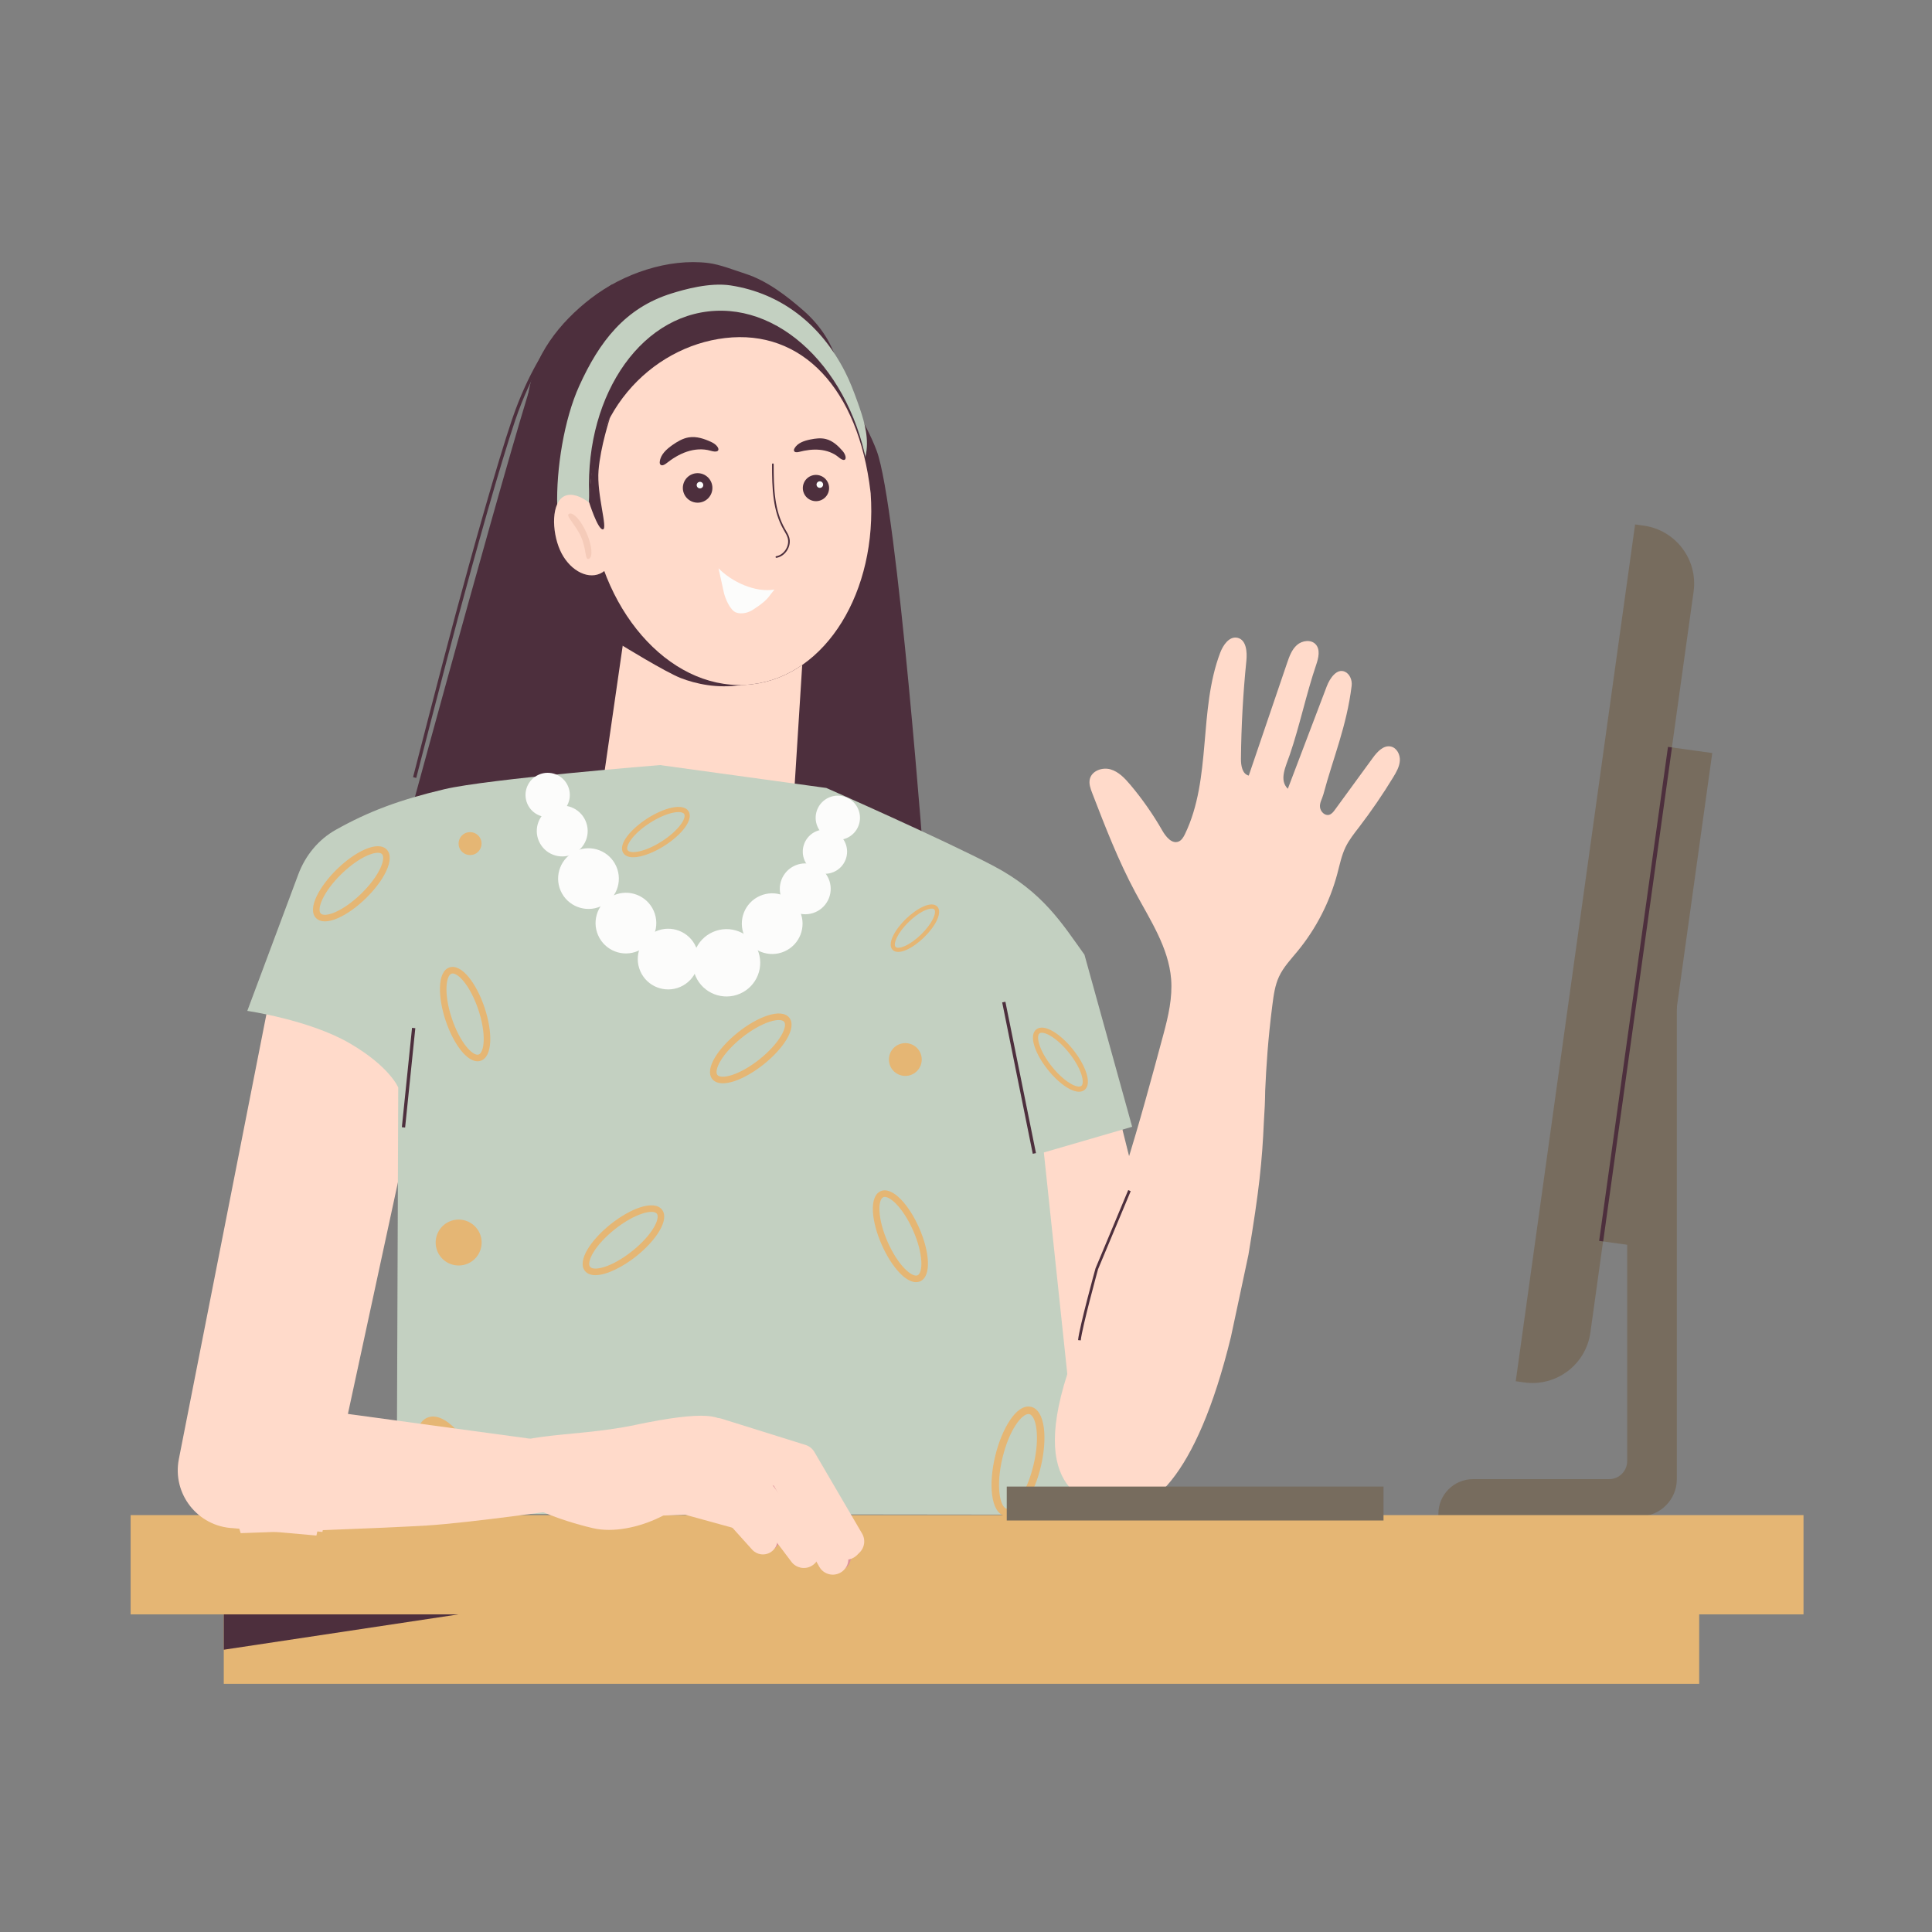 <svg width="500" height="500" viewBox="0 0 500 500" fill="none" xmlns="http://www.w3.org/2000/svg">
<rect x="0" y="0" width="500" height="500" fill="#808080" stroke="none"/>
<g id="Untitled design (10) 1">
<path id="Vector" d="M421.109 237.979V378.141C421.109 380.708 419.021 382.797 416.448 382.797H381.25C376.281 382.797 372.25 386.818 372.25 391.786V392.109C372.25 392.281 372.396 392.432 372.573 392.432H424.318C429.646 392.432 433.964 388.115 433.964 382.797V237.979C433.964 237.802 433.818 237.656 433.641 237.656H421.427C421.25 237.656 421.109 237.802 421.109 237.979Z" fill="#776C5E"/>
<g id="Group">
<path id="Vector_2" d="M466.745 417.797H33.807V392.109H466.745V417.797Z" fill="#E5B674"/>
</g>
<path id="Vector_3" d="M72.598 249L47.286 377.62C45.51 386.62 52.234 394.031 61.405 394.438L83.442 396.464L109.327 276.604L72.598 249Z" fill="#FFDACA"/>
<path id="Vector_4" d="M107.724 201.333C107.797 201.047 115.094 172.693 118.578 159.719C122.974 143.323 129.474 120.146 133.328 108.797C137.5 96.495 142.76 89.516 142.812 89.443L142.141 88.932C142.083 89 136.75 96.083 132.526 108.521C128.667 119.891 122.156 143.089 117.755 159.5C114.271 172.474 106.974 200.839 106.901 201.12L107.724 201.333Z" fill="#4D2F3D"/>
<path id="Vector_5" d="M158.375 73.635C158.375 73.635 143.542 83.156 139.167 94.344C134.797 105.526 106.734 208.635 106.734 208.635L239.375 226.568C239.375 226.568 232.245 130.984 226.88 116.651C221.521 102.312 203.135 78.948 203.135 78.948L158.375 73.635Z" fill="#4D2F3D"/>
<g id="Group_2">
<path id="Vector_6" d="M216.99 95.24C215.823 89.479 212.417 84.307 207.995 80.427C203.568 76.547 198.474 72.635 192.87 70.833C189.979 69.906 186.323 68.438 183.307 68.068C172.964 66.792 161.234 70.823 152.979 77.177C144.724 83.526 138.078 92.073 136.667 102.385C136.172 106.031 135.844 111.984 135.995 115.661C136.245 121.604 137.729 125.635 139.193 131.401C139.828 133.906 144.016 142.958 144.99 144.62C146.578 147.339 149.073 150.328 151.854 151.813C154.677 153.318 158.635 153.948 161.807 154.406C167.323 155.208 169.375 146.255 174.078 143.281C181.245 138.745 187.62 133.089 193.964 127.458C198.552 123.385 203.141 119.313 207.734 115.245C209.042 114.083 210.344 112.922 211.505 111.615C215 107.677 217.005 102.453 217.031 97.188C217.036 96.953 217.089 96.646 217.323 96.62C217.557 96.594 217.396 97.094 217.292 96.88L216.99 95.24Z" fill="#4D2F3D"/>
</g>
<path id="Vector_7" d="M144.214 131.068C143.922 121.484 145.958 108.557 149.927 99.828C155.12 88.391 161.776 79.693 173.776 75.948C176.932 74.963 183.625 73.026 189.104 73.87C202.391 75.927 212.536 84.188 218.661 96.146C219.964 98.682 220.974 101.359 221.937 104.042C223.37 108.036 224.729 112.219 224.276 116.438C223.74 121.521 220.573 126.042 216.599 129.26C212.62 132.474 207.859 134.557 203.12 136.474C198.74 138.245 194.286 139.927 189.63 140.693C184.75 141.495 179.766 141.276 174.833 140.958C168.589 140.552 162.354 139.99 156.141 139.266C153.802 138.99 151.417 138.682 149.292 137.661C147.172 136.641 145.323 134.766 144.948 132.443L144.214 131.068Z" fill="#C3D0C1"/>
<path id="Vector_8" d="M151.781 232.016L203.641 235.182L208.734 154.276L163.422 151.427L151.781 232.016Z" fill="#FFDACA"/>
<path id="Vector_9" d="M191.672 177.276C185.708 178.234 180.062 177 176.146 175.469C172.229 173.943 160.792 166.901 160.792 166.901L161.271 157.422L191.672 177.276Z" fill="#4D2F3D"/>
<path id="Vector_10" d="M71.604 249L46.286 377.615C44.515 386.62 51.177 395.083 60.349 395.49L81.89 397.396L108.328 276.604L71.604 249Z" fill="#FFDACA"/>
<path id="Vector_11" d="M194.641 177.089C213.807 174.833 227.12 153.026 225.328 127.661C225.255 126.646 225.161 125.625 225.042 124.599C221.896 97.953 203.193 78.25 183.26 80.599C163.432 82.932 149.859 106.214 152.828 132.698C152.839 132.828 152.849 132.958 152.87 133.089C156.01 159.74 174.714 179.438 194.641 177.089Z" fill="#4D2F3D"/>
<path id="Vector_12" d="M194.641 177.089C213.807 174.833 227.12 153.026 225.328 127.661C225.318 127.531 225.297 127.406 225.281 127.271C222.141 100.62 207.578 85.135 187.651 87.484C168.484 89.734 151.031 107.333 152.828 132.698C152.839 132.828 152.849 132.958 152.87 133.089C156.01 159.74 174.714 179.438 194.641 177.089Z" fill="#FFDACA"/>
<path id="hand" d="M287.859 281.812L308.734 365.354L280.927 380.729L248.161 282.521L287.859 281.812Z" fill="#FFDACA"/>
<path id="Vector_13" d="M144.917 142.339C147.083 147.276 151.714 150.021 155.26 148.469C158.802 146.917 159.922 141.651 157.755 136.719C155.594 131.776 149.74 126.786 146.198 128.339C142.651 129.891 142.745 137.401 144.917 142.339Z" fill="#FFDACA"/>
<path id="Vector_14" d="M142.461 391.84L280.072 392L270.147 298.256L293 291.609L280.657 247.075C274.906 239.073 269.944 230.869 257.148 224.118C244.352 217.367 213.845 203.923 213.845 203.923L170.815 198C170.815 198 126.332 201.569 115.004 204.249C103.271 207.027 95.357 210.001 86.825 214.796C82.467 217.254 79.048 221.33 77.193 226.301L64 261.617C64 261.617 80.073 263.939 90.484 269.992C100.896 276.044 103.063 281.45 103.063 281.45L102.652 391.84H142.461Z" fill="#C3D0C1"/>
<path id="Vector_15" d="M157.885 108.057C157.885 108.057 155.411 115.5 154.901 121.745C154.396 127.995 157.37 136.885 156.031 137.005C154.693 137.13 152.401 129.792 152.401 129.792L153.667 115.797L157.885 108.057Z" fill="#4D2F3D"/>
<path id="Vector_16" d="M211.573 213.943C212.849 216.839 216.234 218.161 219.13 216.896C222.031 215.625 223.354 212.245 222.083 209.349C220.812 206.448 217.432 205.13 214.526 206.396C211.625 207.667 210.302 211.047 211.573 213.943Z" fill="#FCFCFB"/>
<path id="Vector_17" d="M208.24 222.708C209.51 225.609 212.891 226.927 215.792 225.656C218.693 224.385 220.016 221.005 218.745 218.109C217.474 215.208 214.089 213.891 211.187 215.161C208.286 216.432 206.969 219.813 208.24 222.708Z" fill="#FCFCFB"/>
<path id="Vector_18" d="M136.483 208.03C137.754 210.931 141.139 212.249 144.04 210.978C146.941 209.712 148.259 206.332 146.988 203.431C145.717 200.535 142.337 199.212 139.436 200.483C136.535 201.754 135.212 205.134 136.483 208.03Z" fill="#FCFCFB"/>
<path id="Vector_19" d="M202.37 232.672C203.828 236 207.714 237.516 211.042 236.057C214.375 234.594 215.891 230.714 214.432 227.391C212.974 224.063 209.089 222.547 205.755 224C202.422 225.464 200.906 229.344 202.37 232.672Z" fill="#FCFCFB"/>
<path id="Vector_20" d="M139.474 217.703C140.932 221.031 144.818 222.547 148.146 221.094C151.479 219.63 153 215.755 151.536 212.427C150.078 209.094 146.193 207.578 142.865 209.036C139.531 210.5 138.01 214.38 139.474 217.703Z" fill="#FCFCFB"/>
<path id="Vector_21" d="M192.646 242.193C194.385 246.167 199.021 247.974 203 246.234C206.974 244.495 208.781 239.865 207.042 235.891C205.297 231.922 200.661 230.109 196.687 231.849C192.714 233.594 190.901 238.219 192.646 242.193Z" fill="#FCFCFB"/>
<path id="Vector_22" d="M145.099 230.536C146.844 234.505 151.479 236.312 155.458 234.573C159.432 232.833 161.24 228.203 159.495 224.229C157.755 220.26 153.12 218.448 149.146 220.187C145.172 221.932 143.359 226.562 145.099 230.536Z" fill="#FCFCFB"/>
<path id="Vector_23" d="M154.792 242.047C156.531 246.021 161.167 247.833 165.141 246.089C169.12 244.349 170.932 239.719 169.187 235.745C167.448 231.771 162.812 229.964 158.833 231.708C154.859 233.443 153.047 238.078 154.792 242.047Z" fill="#FCFCFB"/>
<path id="Vector_24" d="M165.719 251.359C167.458 255.333 172.094 257.141 176.073 255.401C180.047 253.661 181.859 249.026 180.115 245.057C178.375 241.083 173.734 239.276 169.76 241.016C165.786 242.76 163.974 247.385 165.719 251.359Z" fill="#FCFCFB"/>
<path id="Vector_25" d="M180.031 252.672C181.964 257.078 187.109 259.083 191.521 257.156C195.938 255.224 197.943 250.078 196.01 245.672C194.078 241.266 188.932 239.255 184.521 241.193C180.109 243.12 178.099 248.26 180.031 252.672Z" fill="#FCFCFB"/>
<path id="Vector_26" d="M104.844 291.807L107.484 266.094L106.635 266L104 291.719L104.844 291.807Z" fill="#4D2F3D"/>
<path id="Vector_27" d="M267.276 298.594L268.109 298.427L260.198 259.255L259.365 259.422L267.276 298.594Z" fill="#4D2F3D"/>
<path id="Vector_28" d="M228.589 309.839C227.875 310.146 227.5 311.536 227.609 313.464C227.729 315.76 228.479 318.573 229.714 321.391C230.953 324.208 232.516 326.667 234.12 328.313C235.464 329.698 236.745 330.359 237.458 330.052C238.167 329.74 238.542 328.349 238.438 326.422C238.318 324.13 237.568 321.313 236.328 318.495C235.094 315.677 233.531 313.219 231.927 311.573C230.802 310.417 229.719 309.76 228.979 309.76C228.839 309.76 228.708 309.786 228.589 309.839ZM232.901 329.5C231.156 327.708 229.474 325.073 228.161 322.073C226.844 319.078 226.047 316.047 225.906 313.557C225.755 310.786 226.469 308.911 227.906 308.281C229.349 307.651 231.208 308.396 233.146 310.391C234.885 312.182 236.573 314.813 237.891 317.813C239.203 320.813 240 323.839 240.135 326.328C240.286 329.104 239.578 330.979 238.135 331.609C237.802 331.75 237.453 331.823 237.078 331.823C235.839 331.823 234.391 331.026 232.901 329.5Z" fill="#E5B674"/>
<path id="Vector_29" d="M114.203 392.807L116.24 391.484C115.083 389.714 114.036 387.75 113.109 385.641C111.344 381.625 110.276 377.599 110.099 374.323C109.948 371.568 110.49 369.583 111.505 369.135C113.474 368.276 118.635 372.563 122.557 381.505C124.208 385.271 125.266 389.083 125.526 392.25L127.948 392.047C127.661 388.625 126.536 384.536 124.781 380.536C121.24 372.458 115.042 364.943 110.531 366.917C108.469 367.813 107.458 370.495 107.672 374.453C107.865 378.016 109.005 382.333 110.885 386.62C111.865 388.844 112.979 390.927 114.203 392.807Z" fill="#E5B674"/>
<path id="Vector_30" d="M235.198 238.583C232.094 241.589 231.115 244.391 231.781 245.073C232.12 245.422 233.031 245.339 234.151 244.849C235.479 244.266 236.979 243.203 238.37 241.849C239.766 240.495 240.875 239.026 241.495 237.714C242.016 236.609 242.125 235.708 241.786 235.354C241.646 235.214 241.417 235.141 241.104 235.141C239.932 235.141 237.646 236.198 235.198 238.583ZM231.01 245.818C229.49 244.26 231.646 240.526 234.448 237.813C237.245 235.094 241.036 233.052 242.557 234.609C243.245 235.318 243.214 236.583 242.464 238.172C241.792 239.594 240.604 241.177 239.12 242.615C237.635 244.057 236.021 245.198 234.578 245.828C233.776 246.182 233.063 246.354 232.458 246.354C231.849 246.354 231.359 246.177 231.01 245.818Z" fill="#E5B674"/>
<path id="Vector_31" d="M95.11 221.389C93.001 222.305 90.626 223.993 88.418 226.139C83.511 230.904 81.965 235.337 83.011 236.415C83.558 236.972 84.991 236.842 86.761 236.061C88.871 235.144 91.241 233.451 93.454 231.311C95.657 229.17 97.418 226.842 98.397 224.764C99.22 223.019 99.397 221.592 98.855 221.035C98.636 220.805 98.267 220.696 97.782 220.696C97.084 220.696 96.157 220.93 95.11 221.389ZM81.793 237.597C79.392 235.128 82.803 229.222 87.235 224.92C89.584 222.639 92.142 220.831 94.428 219.831C96.975 218.717 98.98 218.722 100.074 219.852C101.173 220.977 101.121 222.977 99.933 225.493C98.866 227.748 96.985 230.248 94.636 232.529C92.287 234.811 89.73 236.618 87.444 237.618C86.178 238.175 85.043 238.451 84.09 238.451C83.131 238.451 82.35 238.165 81.793 237.597Z" fill="#E5B674"/>
<path id="Vector_32" d="M166.219 314.078C164.031 314.786 161.5 316.229 159.089 318.151C156.687 320.068 154.708 322.208 153.531 324.182C152.536 325.833 152.219 327.24 152.708 327.849C153.646 329.026 158.245 328.052 163.594 323.792C166 321.875 167.979 319.734 169.161 317.76C170.151 316.104 170.464 314.698 169.984 314.089C169.734 313.786 169.25 313.63 168.594 313.63C167.943 313.63 167.13 313.781 166.219 314.078ZM151.375 328.906C150.401 327.677 150.646 325.693 152.068 323.307C153.354 321.167 155.469 318.865 158.031 316.823C160.599 314.781 163.312 313.229 165.693 312.458C168.339 311.604 170.333 311.807 171.307 313.031C172.292 314.26 172.047 316.25 170.615 318.63C169.333 320.771 167.214 323.078 164.656 325.12C161.198 327.875 156.984 330.01 154.083 330.01C152.932 330.01 151.99 329.672 151.375 328.906Z" fill="#E5B674"/>
<path id="Vector_33" d="M116.859 251.979C115.432 252.458 114.771 257.104 116.943 263.594C117.917 266.505 119.255 269.099 120.708 270.885C121.922 272.38 123.135 273.161 123.87 272.911C124.609 272.667 125.109 271.312 125.177 269.385C125.26 267.089 124.771 264.219 123.792 261.302C122.812 258.385 121.479 255.797 120.031 254.01C118.964 252.698 117.896 251.937 117.156 251.937C117.052 251.937 116.953 251.953 116.859 251.979ZM119.385 271.948C117.812 270.01 116.37 267.234 115.328 264.13C113.37 258.276 113.052 251.464 116.323 250.37C117.812 249.875 119.599 250.786 121.349 252.943C122.922 254.88 124.365 257.656 125.401 260.76C126.443 263.87 126.969 266.953 126.875 269.443C126.776 272.224 125.901 274.026 124.411 274.521C124.146 274.609 123.87 274.656 123.589 274.656C122.286 274.656 120.823 273.724 119.385 271.948Z" fill="#E5B674"/>
<path id="Vector_34" d="M199.172 264.427C196.99 265.141 194.458 266.583 192.052 268.5C189.646 270.417 187.667 272.563 186.484 274.531C185.495 276.193 185.182 277.594 185.661 278.203C186.151 278.807 187.589 278.813 189.427 278.214C191.62 277.505 194.146 276.063 196.557 274.146C198.958 272.224 200.937 270.083 202.115 268.115C203.109 266.458 203.427 265.052 202.937 264.448C202.698 264.135 202.208 263.984 201.547 263.984C200.901 263.984 200.083 264.135 199.172 264.427ZM184.339 279.26C183.354 278.031 183.599 276.042 185.031 273.661C186.312 271.521 188.432 269.214 190.99 267.177C193.552 265.13 196.276 263.583 198.651 262.813C201.297 261.953 203.292 262.156 204.271 263.385C205.245 264.615 205 266.599 203.578 268.984C202.292 271.13 200.177 273.432 197.615 275.474C195.047 277.51 192.333 279.063 189.953 279.833C188.88 280.182 187.906 280.354 187.073 280.354C185.854 280.354 184.917 279.984 184.339 279.26Z" fill="#E5B674"/>
<path id="Vector_35" d="M174.12 210.339C172.349 210.719 170.25 211.646 168.214 212.953C163.682 215.859 161.797 219.031 162.432 220.031C163.073 221.026 166.75 220.635 171.281 217.729C173.318 216.427 175.036 214.906 176.12 213.458C177.031 212.245 177.391 211.167 177.057 210.656C176.854 210.328 176.328 210.161 175.594 210.161C175.167 210.161 174.667 210.224 174.12 210.339ZM161.307 220.75C159.844 218.469 163.401 214.453 167.495 211.828C169.661 210.438 171.917 209.443 173.839 209.031C175.969 208.573 177.521 208.891 178.187 209.932C178.854 210.969 178.5 212.51 177.193 214.26C176.016 215.833 174.172 217.464 172.005 218.854C169.297 220.589 166.135 221.859 163.88 221.859C162.724 221.859 161.807 221.526 161.307 220.75Z" fill="#E5B674"/>
<path id="Vector_36" d="M269.021 267.453C268.542 267.833 268.536 268.964 269.005 270.411C269.568 272.13 270.703 274.12 272.214 276.01C273.724 277.901 275.411 279.453 276.964 280.38C278.271 281.161 279.375 281.411 279.854 281.031C280.333 280.646 280.333 279.516 279.865 278.068C279.307 276.349 278.167 274.365 276.656 272.474C275.151 270.578 273.464 269.031 271.911 268.099C271.01 267.557 270.203 267.276 269.635 267.276C269.38 267.276 269.167 267.333 269.021 267.453ZM276.276 281.531C274.594 280.521 272.776 278.854 271.172 276.839C269.563 274.828 268.344 272.693 267.734 270.823C267.057 268.745 267.219 267.177 268.188 266.406C269.156 265.641 270.719 265.833 272.599 266.953C274.286 267.964 276.099 269.625 277.708 271.641C279.313 273.656 280.531 275.792 281.135 277.656C281.813 279.74 281.651 281.307 280.688 282.073C280.297 282.38 279.813 282.536 279.245 282.536C278.411 282.536 277.396 282.198 276.276 281.531Z" fill="#E5B674"/>
<path id="Vector_37" d="M192.891 373.63C189.479 372.672 186.146 372.266 183.51 372.49C181.292 372.672 179.766 373.323 179.521 374.187C179.281 375.042 180.245 376.391 182.036 377.708C184.172 379.276 187.224 380.667 190.635 381.625C198.219 383.755 203.531 382.74 204 381.068C204.474 379.401 200.469 375.76 192.891 373.63ZM190.104 383.505C186.474 382.484 183.198 380.984 180.88 379.281C178.297 377.391 177.151 375.391 177.641 373.651C178.13 371.917 180.156 370.807 183.344 370.542C186.208 370.302 189.792 370.729 193.417 371.75C200.266 373.672 206.958 377.781 205.885 381.604C205.255 383.839 202.297 384.766 198.578 384.766C195.948 384.766 192.943 384.302 190.104 383.505Z" fill="#E5B674"/>
<path id="Vector_38" d="M259.448 377.255C258.625 380.667 258.354 383.979 258.677 386.583C258.948 388.766 259.651 390.255 260.51 390.458C262.188 390.854 265.641 386.766 267.464 379.177C268.281 375.766 268.557 372.453 268.234 369.849C267.964 367.667 267.26 366.182 266.396 365.974C266.323 365.953 266.245 365.948 266.161 365.948C264.422 365.948 261.193 370.01 259.448 377.255ZM260.057 392.344C258.318 391.927 257.141 389.964 256.75 386.818C256.401 383.99 256.688 380.432 257.563 376.807C259.208 369.953 263.021 363.177 266.849 364.089C268.594 364.51 269.766 366.469 270.161 369.615C270.51 372.443 270.219 375.995 269.349 379.63C267.802 386.057 264.344 392.432 260.766 392.432C260.531 392.432 260.292 392.401 260.057 392.344Z" fill="#E5B674"/>
<path id="Vector_39" d="M113.25 323.953C114.573 326.958 118.078 328.328 121.089 327.01C124.094 325.693 125.464 322.188 124.151 319.182C122.828 316.177 119.323 314.807 116.312 316.125C113.302 317.443 111.932 320.943 113.25 323.953Z" fill="#E5B674"/>
<path id="Vector_40" d="M230.406 275.906C231.349 278.057 233.854 279.031 236 278.089C238.151 277.151 239.13 274.646 238.188 272.5C237.25 270.349 234.74 269.375 232.594 270.318C230.443 271.255 229.464 273.76 230.406 275.906Z" fill="#E5B674"/>
<path id="Vector_41" d="M118.932 219.516C119.589 221.016 121.344 221.703 122.849 221.047C124.354 220.385 125.036 218.63 124.38 217.13C123.719 215.625 121.969 214.943 120.458 215.604C118.953 216.26 118.271 218.01 118.932 219.516Z" fill="#E5B674"/>
<path id="Vector_42" d="M150.411 139.005C151.823 142.224 151.333 145.089 152.411 144.615C153.484 144.146 153.214 141.151 151.797 137.932C150.385 134.714 148.37 132.484 147.292 132.958C146.219 133.427 149 135.781 150.411 139.005Z" fill="#F5CBB9"/>
<path id="eye" d="M177.042 127.807C177.891 129.74 180.146 130.62 182.083 129.776C184.016 128.927 184.896 126.677 184.047 124.74C183.198 122.812 180.943 121.927 179.01 122.776C177.078 123.62 176.193 125.88 177.042 127.807Z" fill="#4D2F3D"/>
<path id="eye" d="M208.057 127.672C208.813 129.385 210.818 130.172 212.536 129.417C214.255 128.661 215.036 126.661 214.286 124.943C213.531 123.224 211.531 122.443 209.807 123.193C208.089 123.948 207.307 125.953 208.057 127.672Z" fill="#4D2F3D"/>
<path id="eyebrow" d="M178.214 113.198C176.672 113.458 175.292 114.286 174.01 115.182C172.495 116.25 170.953 117.63 170.75 119.474C170.719 119.74 170.729 120.036 170.911 120.229C171.281 120.646 171.958 120.297 172.396 119.953C174.021 118.667 175.807 117.547 177.776 116.891C179.74 116.234 181.906 116.063 183.896 116.651C186.849 117.531 186.271 115.432 184.161 114.432C182.318 113.568 180.281 112.854 178.214 113.198Z" fill="#4D2F3D"/>
<path id="eyebrow" d="M213.75 113.625C212.432 113.292 211.047 113.469 209.719 113.74C208.141 114.057 206.432 114.615 205.63 116.01C205.51 116.208 205.417 116.448 205.49 116.667C205.641 117.125 206.302 117.083 206.771 116.958C208.505 116.505 210.318 116.24 212.109 116.406C213.901 116.568 215.677 117.182 217.052 118.344C219.089 120.073 219.365 118.208 218.036 116.677C216.875 115.349 215.505 114.073 213.75 113.625Z" fill="#4D2F3D"/>
<path id="Vector_43" d="M180.375 125.885C180.563 126.318 181.063 126.51 181.495 126.323C181.922 126.135 182.12 125.635 181.932 125.208C181.74 124.776 181.24 124.578 180.813 124.771C180.38 124.958 180.188 125.458 180.375 125.885Z" fill="#FCFCFB"/>
<path id="Vector_44" d="M211.391 125.745C211.578 126.177 212.078 126.37 212.51 126.182C212.943 125.995 213.135 125.495 212.948 125.068C212.76 124.635 212.255 124.443 211.828 124.63C211.401 124.818 211.203 125.318 211.391 125.745Z" fill="#FCFCFB"/>
<path id="Vector_45" d="M200.927 144.37C202.068 144.172 203.073 143.464 203.719 142.417C204.37 141.375 204.568 140.161 204.25 139.083C204.063 138.422 203.714 137.833 203.375 137.26C203.302 137.125 203.224 136.995 203.146 136.865C200.432 132.099 200.219 126.474 200.229 120.151C200.229 120.031 200.135 119.938 200.016 119.938C199.901 119.938 199.802 120.031 199.802 120.146C199.792 126.531 200.01 132.219 202.776 137.073C202.854 137.208 202.932 137.339 203.01 137.474C203.333 138.026 203.667 138.594 203.844 139.203C204.125 140.161 203.948 141.25 203.359 142.193C202.776 143.135 201.875 143.776 200.885 143.948C200.776 143.969 200.698 144.083 200.714 144.198C200.734 144.297 200.823 144.37 200.927 144.37Z" fill="#4D2F3D"/>
<path id="Vector_46" d="M200.427 152.573C195.505 153.417 189.448 150.646 185.958 147.078C186.49 149.391 186.812 151.109 187.349 153.417C187.708 154.979 189.005 157.984 190.516 158.521C191.906 159.016 193.641 158.609 194.875 157.792C196.573 156.672 198.312 155.51 199.437 153.818L200.427 152.573Z" fill="#FCFCFB"/>
<path id="hand" d="M281.502 342.005C284.19 335.958 288.762 307.989 291.236 302.349C294.82 290.937 297.955 279.354 301.101 267.661C302.356 262.995 303.471 258.187 303.085 253.364C302.434 245.25 297.695 238.146 293.841 230.974C289.413 222.729 286.033 213.974 282.663 205.245C282.21 204.078 281.757 202.823 282.049 201.609C282.565 199.474 285.273 198.505 287.382 199.104C289.497 199.708 291.096 201.406 292.512 203.083C295.627 206.781 298.408 210.76 300.809 214.958C301.731 216.573 303.309 218.5 305.028 217.786C305.83 217.453 306.299 216.625 306.679 215.844C313.627 201.422 310.117 183.901 315.783 168.932C316.549 166.911 318.153 164.588 320.262 165.062C322.544 165.573 322.794 168.687 322.559 171.015C321.705 179.437 321.236 187.911 321.158 196.38C321.143 198.109 321.492 200.317 323.179 200.724C326.481 191.021 329.788 181.312 333.091 171.604C333.669 169.911 334.299 168.13 335.643 166.937C336.986 165.75 339.278 165.432 340.497 166.755C341.747 168.12 341.226 170.281 340.632 172.031C338.049 179.63 336.398 187.687 333.815 195.276C332.757 198.39 330.94 201.828 333.288 204.135C336.648 195.291 340.007 186.448 343.372 177.604C344.174 175.5 345.971 172.927 348.033 173.828C349.335 174.396 349.976 176.047 349.809 177.453C348.512 188.005 345.038 196.041 342.486 205.599C342.184 206.724 341.476 207.765 341.617 208.916C341.757 210.067 342.867 211.177 343.981 210.87C344.637 210.687 345.091 210.104 345.486 209.557C348.757 205.078 352.028 200.594 355.299 196.114C356.45 194.541 358.07 192.771 359.976 193.208C361.497 193.552 362.367 195.276 362.283 196.828C362.195 198.38 361.387 199.797 360.58 201.125C357.867 205.583 354.913 209.896 351.742 214.041C350.46 215.708 349.132 217.364 348.221 219.255C347.19 221.401 346.721 223.765 346.111 226.067C344.163 233.416 340.611 240.333 335.778 246.203C334.054 248.297 332.148 250.297 331.007 252.755C329.94 255.047 329.611 257.599 329.288 260.104C328.148 268.984 327.71 275.984 327.429 282.26C327.403 284.802 327.283 287.495 327.091 290.312C326.632 300.63 325.898 307.958 323.096 324.729C323.096 324.729 318.747 345.224 318.549 346.047C309.554 382.911 296.981 392.948 287.523 390.646C278.07 388.338 263.606 382.255 281.502 342.005Z" fill="#FFDACA"/>
<path id="Vector_47" d="M279.698 346.891C280.052 343.469 284.135 328.615 284.177 328.464L292.625 308.271L291.979 308L283.521 328.24C283.333 328.891 279.365 343.344 279 346.823L279.698 346.891Z" fill="#4D2F3D"/>
<path id="Vector_48" d="M157.938 390.932C158.62 391.099 159.432 391.281 159.87 391.312L160.641 391.406L161.333 391.458L162.021 391.505C162.245 391.521 162.448 391.526 162.667 391.536C163.094 391.552 163.536 391.578 163.943 391.578C165.62 391.625 167.234 391.609 168.849 391.594C170.453 391.573 172.047 391.531 173.641 391.484C175.24 391.432 176.813 391.365 178.422 391.292L177.177 391.073L193.099 395.458C195.24 396.047 197.458 394.786 198.052 392.646C198.609 390.62 197.495 388.526 195.563 387.807L180.073 382.094C179.807 381.995 179.531 381.932 179.26 381.906L178.823 381.87C177.318 381.656 175.776 381.427 174.255 381.193C172.729 380.953 171.214 380.708 169.714 380.443C168.214 380.177 166.714 379.906 165.292 379.599C164.927 379.526 164.594 379.443 164.245 379.365C164.073 379.323 163.891 379.286 163.729 379.24L163.26 379.115C163.104 379.073 162.938 379.031 162.792 378.99L162.422 378.859C162.083 378.766 162.156 378.714 162.083 378.682L161.885 378.604C158.552 377.286 154.781 378.917 153.458 382.245C152.135 385.573 153.766 389.344 157.104 390.661C157.365 390.766 157.667 390.865 157.938 390.932Z" fill="#C67982"/>
<path id="Vector_49" d="M128.078 378.031C126.276 385.833 143.734 392.391 154.182 394.797C164.635 397.203 180.396 389.323 182.193 381.516C183.995 373.714 200.906 361.083 164.307 368.792C147.318 372.375 129.88 370.224 128.078 378.031Z" fill="#FFDACA"/>
<path id="Vector_50" d="M218.734 402.844C219.698 403.062 220.745 402.932 221.667 402.396C223.589 401.276 224.234 398.812 223.115 396.896L210.755 375.76C210.25 374.901 209.443 374.255 208.484 373.953L186.724 367.151C184.599 366.49 182.344 367.672 181.682 369.786C181.016 371.906 182.198 374.161 184.318 374.823L204.594 381.161L216.167 400.953C216.745 401.948 217.693 402.599 218.734 402.844Z" fill="#FFDACA"/>
<path id="Vector_51" d="M215.328 406.719C216.271 406.938 217.292 406.818 218.198 406.307C220.135 405.224 220.828 402.776 219.74 400.839L207.281 378.604C206.807 377.766 206.052 377.12 205.146 376.792L186.266 369.938C184.182 369.177 181.87 370.255 181.109 372.339C180.349 374.427 181.432 376.734 183.516 377.49L200.99 383.833L212.724 404.766C213.297 405.797 214.266 406.474 215.328 406.719Z" fill="#DD929B"/>
<path id="Vector_52" d="M207.828 404.99C208.943 405.25 210.167 405.026 211.156 404.281C212.927 402.948 213.281 400.432 211.948 398.656L198.203 380.432C197.635 379.677 196.813 379.146 195.891 378.938L182.599 375.875C180.438 375.38 178.276 376.724 177.776 378.885C177.276 381.052 178.63 383.208 180.792 383.708L192.656 386.438L205.521 403.495C206.109 404.281 206.938 404.786 207.828 404.99Z" fill="#DD929B"/>
<path id="Vector_53" d="M197.62 401.547C198.682 401.698 199.792 401.396 200.651 400.625C202.198 399.24 202.323 396.87 200.938 395.328L186.688 379.5C186.099 378.844 185.297 378.417 184.422 378.297L171.823 376.521C169.771 376.234 167.87 377.661 167.578 379.714C167.292 381.76 168.724 383.661 170.776 383.948L182.021 385.526L195.354 400.344C195.969 401.026 196.776 401.427 197.62 401.547Z" fill="#DD929B"/>
<path id="Vector_54" d="M137.234 372.339L50.281 360.521L60.427 394.073C60.427 394.073 97.917 392.995 108.698 392.323C119.891 391.625 144.375 388.13 144.375 388.13L137.234 372.339Z" fill="#FFDACA"/>
<path id="Vector_55" d="M157.234 391.63C157.917 391.797 158.734 391.979 159.167 392.01L159.948 392.104L160.635 392.156L161.318 392.208C161.542 392.219 161.75 392.224 161.964 392.234C162.396 392.25 162.833 392.276 163.245 392.281C164.922 392.323 166.531 392.312 168.146 392.292C169.755 392.271 171.349 392.229 172.943 392.182C174.536 392.13 176.109 392.068 177.724 391.995L176.479 391.771L192.396 396.156C194.542 396.745 196.76 395.49 197.349 393.349C197.906 391.323 196.797 389.224 194.865 388.505L179.37 382.786C179.104 382.687 178.833 382.63 178.568 382.604L178.125 382.568C176.62 382.354 175.073 382.125 173.552 381.891C172.036 381.651 170.516 381.406 169.01 381.146C167.516 380.88 166.016 380.609 164.589 380.302C164.224 380.229 163.891 380.141 163.542 380.062C163.375 380.021 163.193 379.984 163.036 379.943L162.557 379.812C162.406 379.771 162.234 379.729 162.094 379.687L161.719 379.557C161.385 379.464 161.453 379.411 161.38 379.38L161.187 379.302C157.854 377.984 154.078 379.609 152.76 382.943C151.437 386.271 153.068 390.042 156.401 391.365C156.667 391.469 156.969 391.562 157.234 391.63Z" fill="#FFDACA"/>
<path id="Vector_56" d="M127.38 378.724C125.583 386.531 143.036 393.089 153.484 395.495C163.932 397.896 179.693 390.021 181.495 382.219C183.292 374.411 200.208 361.781 163.609 369.495C146.615 373.078 129.182 370.922 127.38 378.724Z" fill="#FFDACA"/>
<path id="Vector_57" d="M218.036 403.536C219 403.76 220.047 403.63 220.969 403.094C222.885 401.974 223.536 399.51 222.411 397.594L210.057 376.464C209.552 375.599 208.74 374.953 207.786 374.656L186.021 367.854C183.901 367.193 181.646 368.37 180.979 370.49C180.318 372.609 181.5 374.859 183.62 375.521L203.896 381.859L215.464 401.651C216.052 402.646 216.995 403.302 218.036 403.536Z" fill="#FFDACA"/>
<path id="Vector_58" d="M214.63 407.417C215.573 407.635 216.589 407.516 217.495 407.005C219.437 405.922 220.125 403.474 219.042 401.536L206.583 379.302C206.109 378.464 205.354 377.818 204.443 377.49L185.568 370.635C183.484 369.875 181.172 370.953 180.411 373.036C179.651 375.125 180.729 377.432 182.818 378.188L200.292 384.531L212.021 405.464C212.599 406.495 213.562 407.172 214.63 407.417Z" fill="#FFDACA"/>
<path id="Vector_59" d="M207.125 405.688C208.25 405.948 209.469 405.729 210.453 404.984C212.229 403.646 212.583 401.125 211.245 399.359L197.505 381.13C196.932 380.375 196.115 379.844 195.193 379.63L181.901 376.573C179.734 376.073 177.573 377.427 177.078 379.589C176.578 381.75 177.927 383.906 180.094 384.406L191.958 387.135L204.818 404.193C205.417 404.979 206.24 405.484 207.125 405.688Z" fill="#FFDACA"/>
<path id="Vector_60" d="M196.917 402.245C197.979 402.396 199.099 402.094 199.953 401.323C201.495 399.938 201.62 397.568 200.234 396.026L185.99 380.198C185.401 379.542 184.594 379.115 183.724 378.99L171.12 377.224C169.068 376.932 167.172 378.365 166.88 380.411C166.594 382.464 168.021 384.354 170.073 384.646L181.323 386.229L194.651 401.042C195.271 401.724 196.073 402.13 196.917 402.245Z" fill="#FFDACA"/>
<path id="Vector_61" d="M138.953 374.818L52 363L62.286 396.781C62.286 396.781 99.635 395.479 110.417 394.802C121.604 394.104 146.094 390.609 146.094 390.609L138.953 374.818Z" fill="#FFDACA"/>
<g id="Group_3">
<path id="Vector_62" d="M439.75 435.776H57.911V417.474H439.75V435.776Z" fill="#E5B674"/>
</g>
<path id="Vector_63" d="M57.911 417.797H118.682L57.911 426.948V417.797Z" fill="#4D2F3D"/>
<path id="Vector_64" d="M392.271 357.464L394.49 357.771C402.776 358.927 410.432 353.146 411.589 344.865L438.302 153.109C439.453 144.828 433.667 137.182 425.38 136.031L423.161 135.724L392.271 357.464Z" fill="#776C5E"/>
<path id="Vector_65" d="M425.318 322.734L413.859 321.141L431.672 193.292L443.13 194.885L425.318 322.734Z" fill="#776C5E"/>
<path id="Vector_66" d="M414.901 321.286L413.859 321.141L431.672 193.292L432.708 193.438L414.901 321.286Z" fill="#4D2F3D"/>
<path id="Vector_67" d="M358.052 393.505H260.547V384.724H358.052V393.505Z" fill="#776C5E"/>
</g>
</svg>
